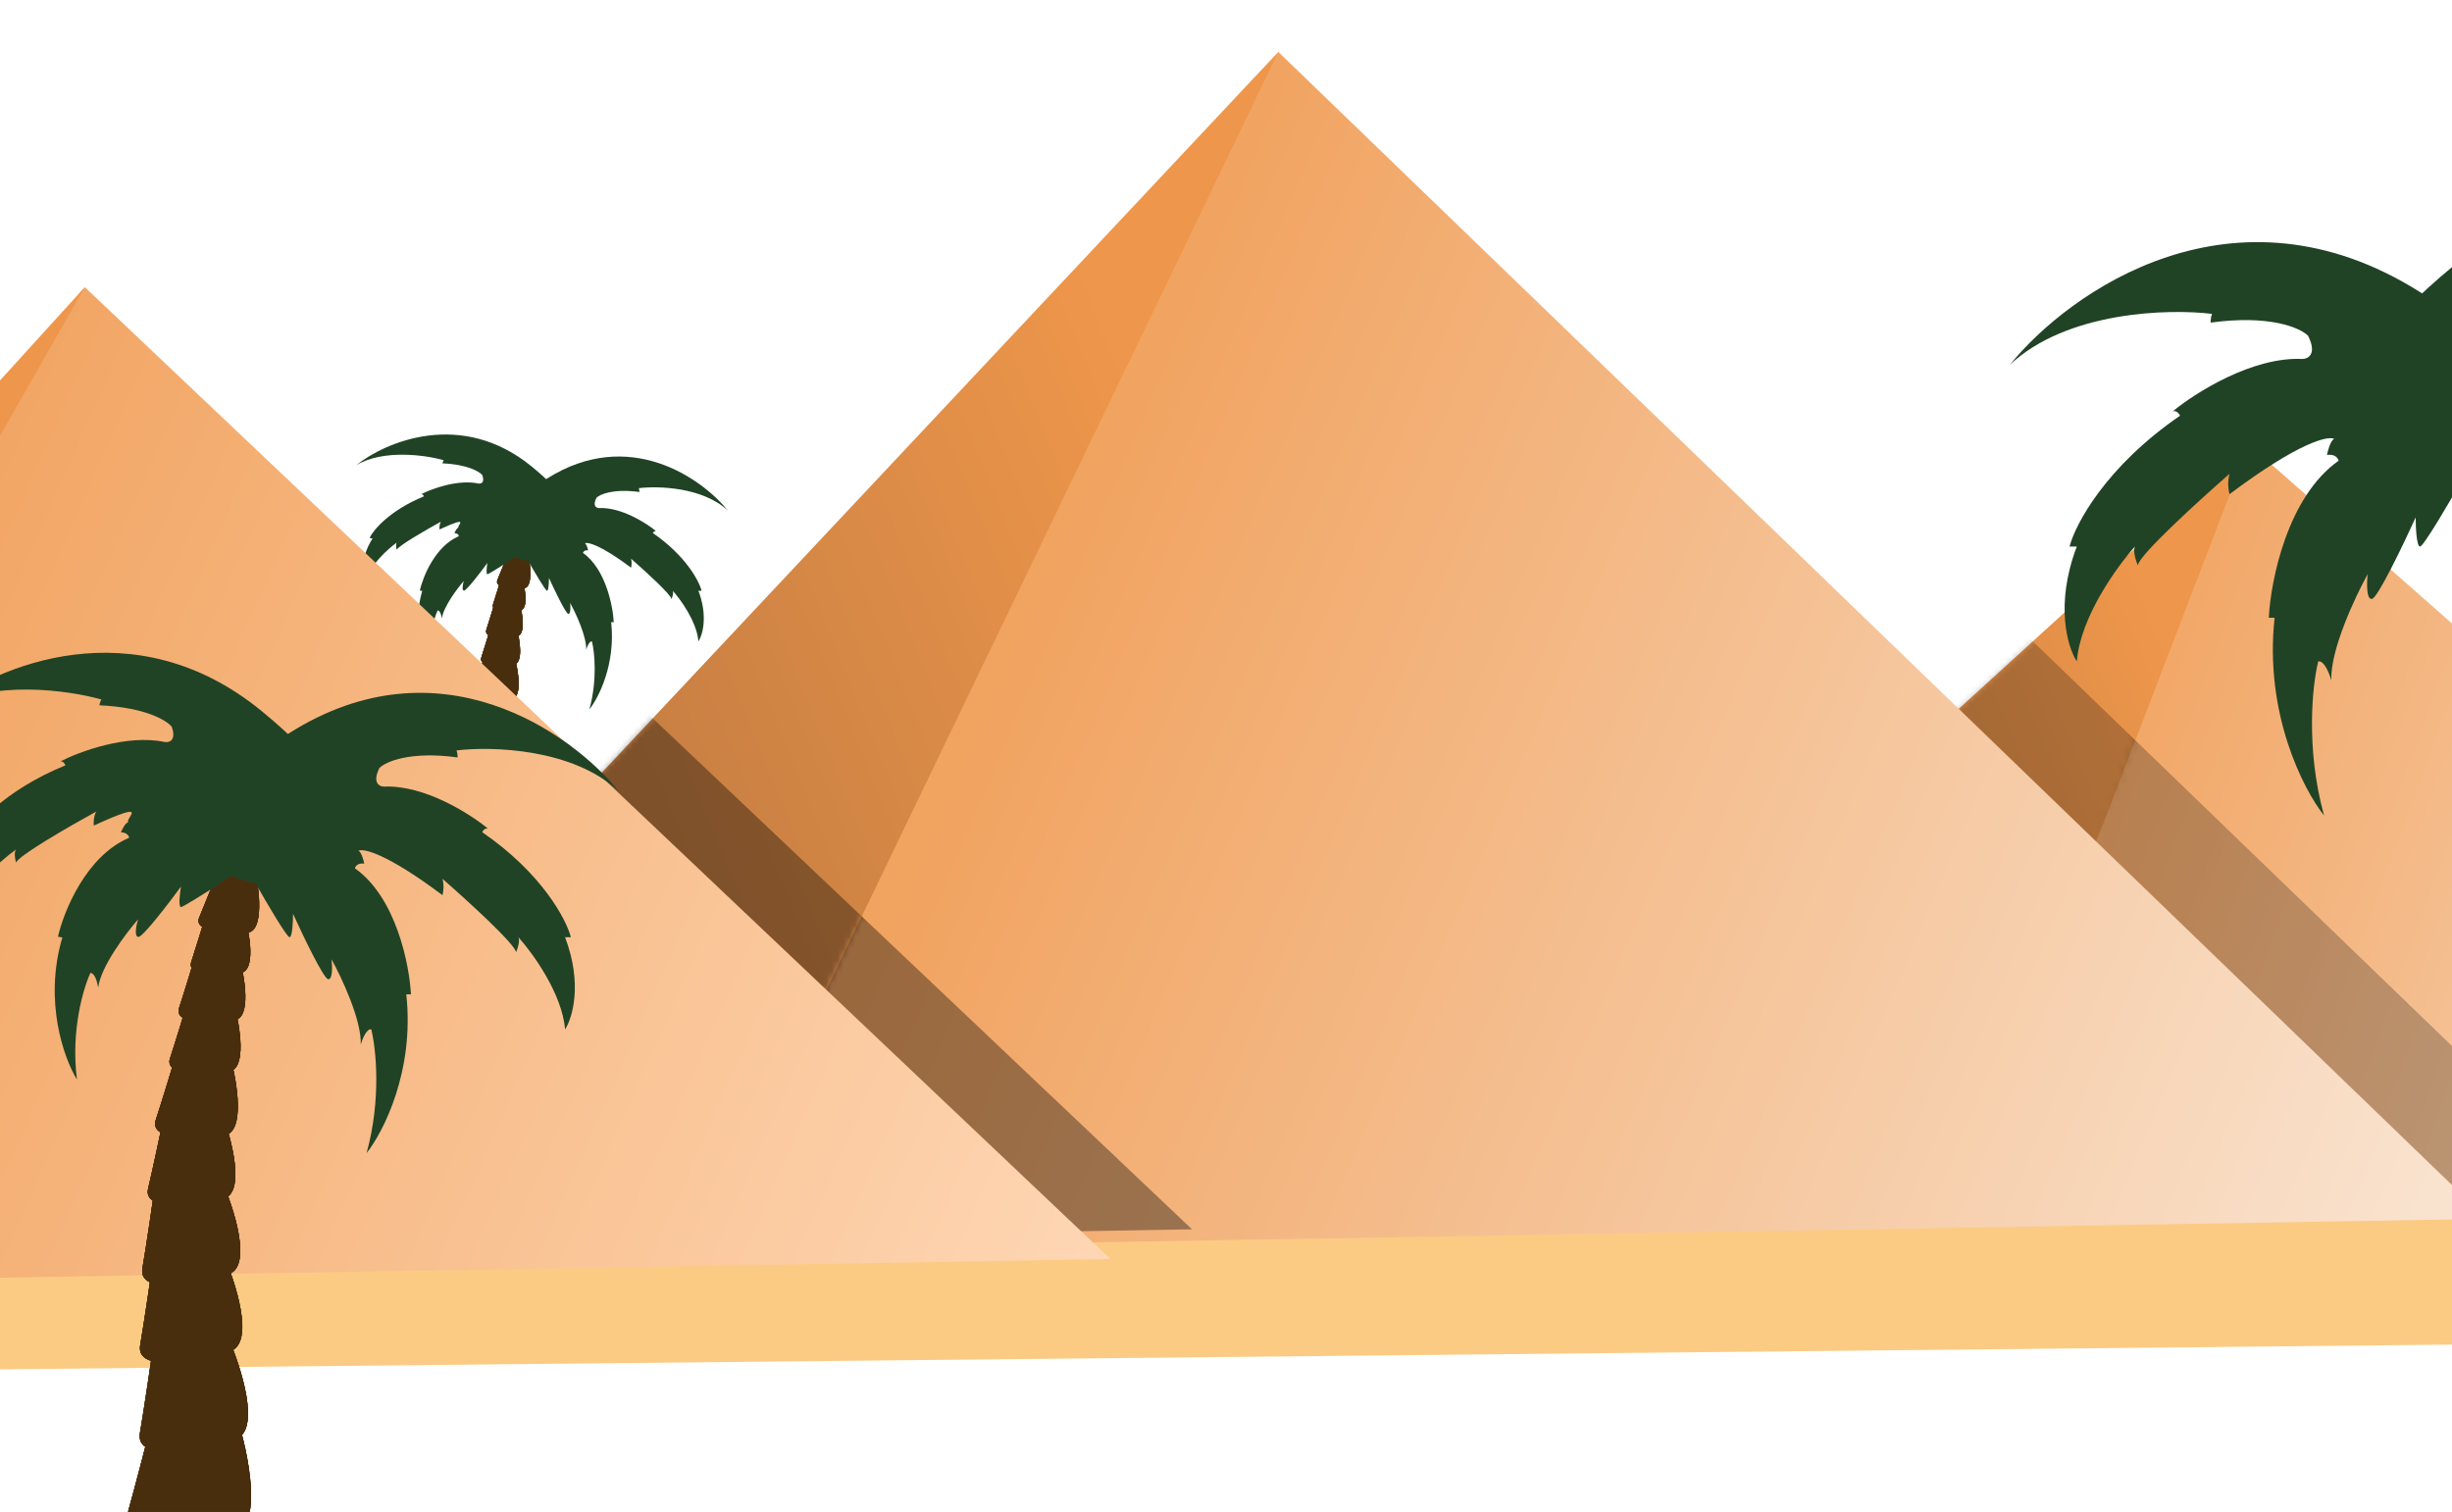 <svg width="420" height="259" viewBox="0 0 420 259" fill="none" xmlns="http://www.w3.org/2000/svg">
<path d="M539.691 174.862C249.552 165.013 -55.448 170.026 -171.681 173.764L-175.475 236.38L540.606 229.156C661.192 215.162 829.829 184.712 539.691 174.862Z" fill="#FBCB84"/>
<path d="M89.751 100.779C91.188 100.684 90.908 97.279 90.589 95.588L86.999 94.88C86.6 95.903 85.683 98.231 85.204 99.363C84.605 100.779 87.956 100.896 89.751 100.779Z" fill="#492E0D"/>
<path d="M89.751 100.779C91.188 100.684 90.908 97.279 90.589 95.588L86.999 94.88C86.6 95.903 85.683 98.231 85.204 99.363C84.605 100.779 87.956 100.896 89.751 100.779Z" fill="#492E0D"/>
<path d="M89.751 100.779C91.188 100.684 90.908 97.279 90.589 95.588L86.999 94.88C86.6 95.903 85.683 98.231 85.204 99.363C84.605 100.779 87.956 100.896 89.751 100.779Z" fill="#492E0D"/>
<path d="M89.751 100.779C91.188 100.684 90.908 97.279 90.589 95.588L86.999 94.88C86.6 95.903 85.683 98.231 85.204 99.363C84.605 100.779 87.956 100.896 89.751 100.779Z" fill="#492E0D"/>
<path d="M89.103 104.583C90.526 104.373 89.974 101.001 89.52 99.342L85.885 98.925C85.569 99.976 84.842 102.37 84.456 103.537C83.973 104.996 87.323 104.844 89.103 104.583Z" fill="#492E0D"/>
<path d="M89.103 104.583C90.526 104.373 89.974 101.001 89.52 99.342L85.885 98.925C85.569 99.976 84.842 102.37 84.456 103.537C83.973 104.996 87.323 104.844 89.103 104.583Z" fill="#492E0D"/>
<path d="M89.103 104.583C90.526 104.373 89.974 101.001 89.52 99.342L85.885 98.925C85.569 99.976 84.842 102.37 84.456 103.537C83.973 104.996 87.323 104.844 89.103 104.583Z" fill="#492E0D"/>
<path d="M89.103 104.583C90.526 104.373 89.974 101.001 89.52 99.342L85.885 98.925C85.569 99.976 84.842 102.37 84.456 103.537C83.973 104.996 87.323 104.844 89.103 104.583Z" fill="#492E0D"/>
<path d="M88.521 109.042C90.118 108.807 89.498 105.027 88.989 103.165L84.913 102.698C84.559 103.877 83.743 106.561 83.31 107.87C82.769 109.506 86.525 109.336 88.521 109.042Z" fill="#492E0D"/>
<path d="M88.521 109.042C90.118 108.807 89.498 105.027 88.989 103.165L84.913 102.698C84.559 103.877 83.743 106.561 83.31 107.87C82.769 109.506 86.525 109.336 88.521 109.042Z" fill="#492E0D"/>
<path d="M88.521 109.042C90.118 108.807 89.498 105.027 88.989 103.165L84.913 102.698C84.559 103.877 83.743 106.561 83.31 107.87C82.769 109.506 86.525 109.336 88.521 109.042Z" fill="#492E0D"/>
<path d="M88.521 109.042C90.118 108.807 89.498 105.027 88.989 103.165L84.913 102.698C84.559 103.877 83.743 106.561 83.31 107.87C82.769 109.506 86.525 109.336 88.521 109.042Z" fill="#492E0D"/>
<path d="M88.002 113.871C89.702 113.621 89.043 109.595 88.501 107.613L84.159 107.115C83.783 108.37 82.914 111.229 82.453 112.623C81.877 114.365 85.876 114.184 88.002 113.871Z" fill="#492E0D"/>
<path d="M88.002 113.871C89.702 113.621 89.043 109.595 88.501 107.613L84.159 107.115C83.783 108.37 82.914 111.229 82.453 112.623C81.877 114.365 85.876 114.184 88.002 113.871Z" fill="#492E0D"/>
<path d="M88.002 113.871C89.702 113.621 89.043 109.595 88.501 107.613L84.159 107.115C83.783 108.37 82.914 111.229 82.453 112.623C81.877 114.365 85.876 114.184 88.002 113.871Z" fill="#492E0D"/>
<path d="M88.002 113.871C89.702 113.621 89.043 109.595 88.501 107.613L84.159 107.115C83.783 108.37 82.914 111.229 82.453 112.623C81.877 114.365 85.876 114.184 88.002 113.871Z" fill="#492E0D"/>
<path d="M87.569 119.868C89.547 119.577 88.78 114.894 88.149 112.589L83.099 112.01C82.661 113.469 81.651 116.795 81.115 118.416C80.444 120.443 85.097 120.232 87.569 119.868Z" fill="#492E0D"/>
<path d="M87.569 119.868C89.547 119.577 88.78 114.894 88.149 112.589L83.099 112.01C82.661 113.469 81.651 116.795 81.115 118.416C80.444 120.443 85.097 120.232 87.569 119.868Z" fill="#492E0D"/>
<path d="M87.569 119.868C89.547 119.577 88.78 114.894 88.149 112.589L83.099 112.01C82.661 113.469 81.651 116.795 81.115 118.416C80.444 120.443 85.097 120.232 87.569 119.868Z" fill="#492E0D"/>
<path d="M87.569 119.868C89.547 119.577 88.78 114.894 88.149 112.589L83.099 112.01C82.661 113.469 81.651 116.795 81.115 118.416C80.444 120.443 85.097 120.232 87.569 119.868Z" fill="#492E0D"/>
<path d="M87.463 125.836C89.561 125.34 88.301 120.38 87.409 117.963L81.931 117.81C81.596 119.419 80.82 123.085 80.395 124.877C79.863 127.116 84.841 126.457 87.463 125.836Z" fill="#492E0D"/>
<path d="M87.463 125.836C89.561 125.34 88.301 120.38 87.409 117.963L81.931 117.81C81.596 119.419 80.82 123.085 80.395 124.877C79.863 127.116 84.841 126.457 87.463 125.836Z" fill="#492E0D"/>
<path d="M87.463 125.836C89.561 125.34 88.301 120.38 87.409 117.963L81.931 117.81C81.596 119.419 80.82 123.085 80.395 124.877C79.863 127.116 84.841 126.457 87.463 125.836Z" fill="#492E0D"/>
<path d="M87.463 125.836C89.561 125.34 88.301 120.38 87.409 117.963L81.931 117.81C81.596 119.419 80.82 123.085 80.395 124.877C79.863 127.116 84.841 126.457 87.463 125.836Z" fill="#492E0D"/>
<path d="M87.924 132.961C90.262 132.248 88.48 126.727 87.297 124.056L81.087 124.278C80.824 126.123 80.21 130.326 79.858 132.384C79.418 134.956 85.003 133.852 87.924 132.961Z" fill="#492E0D"/>
<path d="M87.924 132.961C90.262 132.248 88.48 126.727 87.297 124.056L81.087 124.278C80.824 126.123 80.21 130.326 79.858 132.384C79.418 134.956 85.003 133.852 87.924 132.961Z" fill="#492E0D"/>
<path d="M87.924 132.961C90.262 132.248 88.48 126.727 87.297 124.056L81.087 124.278C80.824 126.123 80.21 130.326 79.858 132.384C79.418 134.956 85.003 133.852 87.924 132.961Z" fill="#492E0D"/>
<path d="M87.924 132.961C90.262 132.248 88.48 126.727 87.297 124.056L81.087 124.278C80.824 126.123 80.21 130.326 79.858 132.384C79.418 134.956 85.003 133.852 87.924 132.961Z" fill="#492E0D"/>
<path d="M88.065 140.215C90.504 139.471 88.645 133.71 87.41 130.923L80.931 131.154C80.656 133.079 80.015 137.466 79.648 139.613C79.188 142.297 85.016 141.144 88.065 140.215Z" fill="#492E0D"/>
<path d="M88.065 140.215C90.504 139.471 88.645 133.71 87.41 130.923L80.931 131.154C80.656 133.079 80.015 137.466 79.648 139.613C79.188 142.297 85.016 141.144 88.065 140.215Z" fill="#492E0D"/>
<path d="M88.065 140.215C90.504 139.471 88.645 133.71 87.41 130.923L80.931 131.154C80.656 133.079 80.015 137.466 79.648 139.613C79.188 142.297 85.016 141.144 88.065 140.215Z" fill="#492E0D"/>
<path d="M88.065 140.215C90.504 139.471 88.645 133.71 87.41 130.923L80.931 131.154C80.656 133.079 80.015 137.466 79.648 139.613C79.188 142.297 85.016 141.144 88.065 140.215Z" fill="#492E0D"/>
<path d="M88.534 148.526C91.115 147.739 89.147 141.641 87.84 138.691L80.982 138.936C80.692 140.973 80.013 145.616 79.624 147.889C79.138 150.73 85.307 149.51 88.534 148.526Z" fill="#492E0D"/>
<path d="M88.534 148.526C91.115 147.739 89.147 141.641 87.84 138.691L80.982 138.936C80.692 140.973 80.013 145.616 79.624 147.889C79.138 150.73 85.307 149.51 88.534 148.526Z" fill="#492E0D"/>
<path d="M88.534 148.526C91.115 147.739 89.147 141.641 87.84 138.691L80.982 138.936C80.692 140.973 80.013 145.616 79.624 147.889C79.138 150.73 85.307 149.51 88.534 148.526Z" fill="#492E0D"/>
<path d="M88.534 148.526C91.115 147.739 89.147 141.641 87.84 138.691L80.982 138.936C80.692 140.973 80.013 145.616 79.624 147.889C79.138 150.73 85.307 149.51 88.534 148.526Z" fill="#492E0D"/>
<path d="M88.321 157.417C91.309 156.844 89.835 149.774 88.725 146.311L81.009 145.763C80.439 148.011 79.121 153.133 78.413 155.634C77.527 158.759 84.587 158.132 88.321 157.417Z" fill="#492E0D"/>
<path d="M88.321 157.417C91.309 156.844 89.835 149.774 88.725 146.311L81.009 145.763C80.439 148.011 79.121 153.133 78.413 155.634C77.527 158.759 84.587 158.132 88.321 157.417Z" fill="#492E0D"/>
<path d="M88.321 157.417C91.309 156.844 89.835 149.774 88.725 146.311L81.009 145.763C80.439 148.011 79.121 153.133 78.413 155.634C77.527 158.759 84.587 158.132 88.321 157.417Z" fill="#492E0D"/>
<path d="M88.321 157.417C91.309 156.844 89.835 149.774 88.725 146.311L81.009 145.763C80.439 148.011 79.121 153.133 78.413 155.634C77.527 158.759 84.587 158.132 88.321 157.417Z" fill="#492E0D"/>
<path d="M93.703 101.218C93.439 101.218 91.469 97.849 90.517 96.165C85.719 95.139 79.64 90.869 93.703 81.992C107.766 73.115 120.217 81.955 124.685 87.485C120.378 83.442 112.709 83.237 109.413 83.64C109.501 83.816 109.523 84.153 109.523 84.299C105.041 83.684 102.748 84.702 102.162 85.288C101.459 86.694 102.162 87.046 102.602 87.046C106.381 86.87 110.695 89.609 112.38 91.001C112.116 90.913 111.904 91.184 111.831 91.33C117.456 95.198 119.741 99.534 120.18 101.218H119.631C121.301 105.613 120.327 108.836 119.631 109.898C119.367 106.558 116.591 102.72 115.236 101.218C115.412 101.57 115.163 102.317 115.017 102.647C115.017 101.943 110.402 97.739 108.095 95.725C108.271 96.34 108.168 97.007 108.095 97.263C102.822 93.308 100.624 92.832 100.185 93.088C100.448 93.176 100.661 93.931 100.734 94.297C100.119 94.209 99.892 94.553 99.855 94.736C103.722 97.461 104.982 103.782 105.129 106.602H104.689C105.48 113.809 102.529 119.566 100.954 121.543C102.36 116.446 101.833 111.656 101.393 109.898C100.954 109.81 100.551 110.813 100.405 111.326C100.492 109.041 98.61 105.027 97.658 103.306C97.731 103.965 97.768 105.261 97.328 105.173C96.889 105.086 94.948 101.035 94.032 99.021C94.032 99.753 93.966 101.218 93.703 101.218Z" fill="#214325"/>
<path d="M83.48 98.388C83.729 98.43 90.909 93.86 92.051 92.571C96.732 92.458 103.092 89.773 91.085 79.938C79.078 70.104 66.038 75.684 61.019 79.703C65.671 76.93 72.947 77.976 76.003 78.846C75.894 78.982 75.825 79.267 75.804 79.392C80.128 79.58 82.147 80.816 82.617 81.411C83.078 82.726 82.363 82.915 81.948 82.844C78.402 82.092 73.931 83.749 72.139 84.671C72.4 84.638 72.562 84.903 72.61 85.04C66.737 87.453 63.953 90.799 63.295 92.17L63.814 92.257C61.602 95.751 62.058 98.663 62.562 99.683C63.293 96.867 66.469 94.026 67.966 92.957C67.749 93.23 67.877 93.909 67.968 94.214C68.069 93.613 73.035 90.751 75.506 89.395C75.251 89.893 75.252 90.48 75.284 90.711C80.837 88.167 78.149 90.111 78.528 90.4C78.266 90.433 77.956 91.045 77.834 91.347C78.428 91.37 78.593 91.7 78.601 91.863C74.555 93.578 72.453 98.785 71.907 101.174L72.323 101.244C70.536 107.284 72.495 112.679 73.697 114.622C73.104 110.037 74.293 106.023 74.962 104.589C75.389 104.584 75.625 105.506 75.69 105.968C75.936 103.999 78.294 100.865 79.442 99.544C79.277 100.096 79.056 101.2 79.484 101.194C79.912 101.189 82.33 98.033 83.485 96.456C83.38 97.082 83.231 98.346 83.48 98.388Z" fill="#214325"/>
<path d="M532.868 206.292L385.203 76.161L380.502 84.968L336.258 207.425L532.868 206.292Z" fill="url(#paint0_linear_19_525)"/>
<path d="M335.038 206.961L278.944 172.994L385.203 76.161L335.038 206.961Z" fill="url(#paint1_linear_19_525)"/>
<mask id="mask0_19_525" style="mask-type:alpha" maskUnits="userSpaceOnUse" x="336" y="76" width="197" height="132">
<path d="M532.868 206.292L385.203 76.161L380.502 84.968L336.258 207.425L532.868 206.292Z" fill="url(#paint2_linear_19_525)"/>
</mask>
<g mask="url(#mask0_19_525)">
<g filter="url(#filter0_f_19_525)">
<path d="M450.227 208.413L243.197 8.487L235.904 21.702L141.916 213.611L450.227 208.413Z" fill="black" fill-opacity="0.24"/>
</g>
</g>
<mask id="mask1_19_525" style="mask-type:alpha" maskUnits="userSpaceOnUse" x="278" y="76" width="108" height="131">
<path d="M335.038 206.961L278.944 172.994L385.203 76.161L335.038 206.961Z" fill="url(#paint3_linear_19_525)"/>
</mask>
<g mask="url(#mask1_19_525)">
<g filter="url(#filter1_f_19_525)">
<path d="M450.227 208.413L243.197 8.487L235.904 21.702L141.916 213.611L450.227 208.413Z" fill="black" fill-opacity="0.24"/>
</g>
</g>
<path d="M425.989 208.822L218.959 8.895L211.666 22.111L117.678 214.02L425.989 208.822Z" fill="url(#paint4_linear_19_525)"/>
<mask id="mask2_19_525" style="mask-type:alpha" maskUnits="userSpaceOnUse" x="117" y="8" width="309" height="207">
<path d="M425.989 208.822L218.959 8.895L211.666 22.111L117.678 214.02L425.989 208.822Z" fill="url(#paint5_linear_19_525)"/>
</mask>
<g mask="url(#mask2_19_525)">
<g filter="url(#filter2_f_19_525)">
<path d="M204.176 210.622L28.501 44.11L20.427 54.187L-74.322 215.317L204.176 210.622Z" fill="black" fill-opacity="0.36"/>
<path d="M-69.228 215.474L-116.224 203.416L28.501 44.11L-69.228 215.474Z" fill="black" fill-opacity="0.36"/>
</g>
</g>
<path d="M130.177 193.201L69.148 168.53L218.959 8.895L130.177 193.201Z" fill="url(#paint6_linear_19_525)"/>
<mask id="mask3_19_525" style="mask-type:alpha" maskUnits="userSpaceOnUse" x="69" y="8" width="150" height="186">
<path d="M130.177 193.201L69.148 168.53L218.959 8.895L130.177 193.201Z" fill="url(#paint7_linear_19_525)"/>
</mask>
<g mask="url(#mask3_19_525)">
<g filter="url(#filter3_f_19_525)">
<path d="M204.176 210.622L28.5 44.11L20.427 54.187L-74.322 215.317L204.176 210.622Z" fill="black" fill-opacity="0.36"/>
<path d="M-69.228 215.474L-116.224 203.416L28.5 44.11L-69.228 215.474Z" fill="black" fill-opacity="0.36"/>
</g>
</g>
<path d="M190.2 215.707L14.524 49.195L6.451 59.271L-88.298 220.402L190.2 215.707Z" fill="url(#paint8_linear_19_525)"/>
<path d="M-83.204 220.559L-130.2 208.501L14.524 49.195L-83.204 220.559Z" fill="url(#paint9_linear_19_525)"/>
<path d="M42.404 159.769C45.018 159.597 44.51 153.4 43.929 150.322L37.394 149.034C36.668 150.895 34.998 155.131 34.127 157.193C33.038 159.769 39.137 159.984 42.404 159.769Z" fill="#492E0D"/>
<path d="M42.404 159.769C45.018 159.597 44.51 153.4 43.929 150.322L37.394 149.034C36.668 150.895 34.998 155.131 34.127 157.193C33.038 159.769 39.137 159.984 42.404 159.769Z" fill="#492E0D"/>
<path d="M42.404 159.769C45.018 159.597 44.51 153.4 43.929 150.322L37.394 149.034C36.668 150.895 34.998 155.131 34.127 157.193C33.038 159.769 39.137 159.984 42.404 159.769Z" fill="#492E0D"/>
<path d="M42.404 159.769C45.018 159.597 44.51 153.4 43.929 150.322L37.394 149.034C36.668 150.895 34.998 155.131 34.127 157.193C33.038 159.769 39.137 159.984 42.404 159.769Z" fill="#492E0D"/>
<path d="M41.223 166.693C43.815 166.311 42.81 160.174 41.983 157.154L35.366 156.395C34.792 158.308 33.468 162.665 32.766 164.79C31.887 167.446 37.983 167.169 41.223 166.693Z" fill="#492E0D"/>
<path d="M41.223 166.693C43.815 166.311 42.81 160.174 41.983 157.154L35.366 156.395C34.792 158.308 33.468 162.665 32.766 164.79C31.887 167.446 37.983 167.169 41.223 166.693Z" fill="#492E0D"/>
<path d="M41.223 166.693C43.815 166.311 42.81 160.174 41.983 157.154L35.366 156.395C34.792 158.308 33.468 162.665 32.766 164.79C31.887 167.446 37.983 167.169 41.223 166.693Z" fill="#492E0D"/>
<path d="M41.223 166.693C43.815 166.311 42.81 160.174 41.983 157.154L35.366 156.395C34.792 158.308 33.468 162.665 32.766 164.79C31.887 167.446 37.983 167.169 41.223 166.693Z" fill="#492E0D"/>
<path d="M40.164 174.809C43.07 174.382 41.944 167.501 41.017 164.113L33.597 163.263C32.953 165.408 31.469 170.294 30.681 172.676C29.696 175.654 36.532 175.344 40.164 174.809Z" fill="#492E0D"/>
<path d="M40.164 174.809C43.07 174.382 41.944 167.501 41.017 164.113L33.597 163.263C32.953 165.408 31.469 170.294 30.681 172.676C29.696 175.654 36.532 175.344 40.164 174.809Z" fill="#492E0D"/>
<path d="M40.164 174.809C43.07 174.382 41.944 167.501 41.017 164.113L33.597 163.263C32.953 165.408 31.469 170.294 30.681 172.676C29.696 175.654 36.532 175.344 40.164 174.809Z" fill="#492E0D"/>
<path d="M40.164 174.809C43.07 174.382 41.944 167.501 41.017 164.113L33.597 163.263C32.953 165.408 31.469 170.294 30.681 172.676C29.696 175.654 36.532 175.344 40.164 174.809Z" fill="#492E0D"/>
<path d="M39.219 183.598C42.314 183.143 41.114 175.815 40.127 172.208L32.226 171.302C31.541 173.586 29.96 178.789 29.121 181.326C28.072 184.497 35.351 184.167 39.219 183.598Z" fill="#492E0D"/>
<path d="M39.219 183.598C42.314 183.143 41.114 175.815 40.127 172.208L32.226 171.302C31.541 173.586 29.96 178.789 29.121 181.326C28.072 184.497 35.351 184.167 39.219 183.598Z" fill="#492E0D"/>
<path d="M39.219 183.598C42.314 183.143 41.114 175.815 40.127 172.208L32.226 171.302C31.541 173.586 29.96 178.789 29.121 181.326C28.072 184.497 35.351 184.167 39.219 183.598Z" fill="#492E0D"/>
<path d="M39.219 183.598C42.314 183.143 41.114 175.815 40.127 172.208L32.226 171.302C31.541 173.586 29.96 178.789 29.121 181.326C28.072 184.497 35.351 184.167 39.219 183.598Z" fill="#492E0D"/>
<path d="M38.431 194.513C42.031 193.984 40.636 185.46 39.488 181.264L30.297 180.21C29.499 182.867 27.66 188.92 26.684 191.87C25.464 195.559 33.932 195.175 38.431 194.513Z" fill="#492E0D"/>
<path d="M38.431 194.513C42.031 193.984 40.636 185.46 39.488 181.264L30.297 180.21C29.499 182.867 27.66 188.92 26.684 191.87C25.464 195.559 33.932 195.175 38.431 194.513Z" fill="#492E0D"/>
<path d="M38.431 194.513C42.031 193.984 40.636 185.46 39.488 181.264L30.297 180.21C29.499 182.867 27.66 188.92 26.684 191.87C25.464 195.559 33.932 195.175 38.431 194.513Z" fill="#492E0D"/>
<path d="M38.431 194.513C42.031 193.984 40.636 185.46 39.488 181.264L30.297 180.21C29.499 182.867 27.66 188.92 26.684 191.87C25.464 195.559 33.932 195.175 38.431 194.513Z" fill="#492E0D"/>
<path d="M38.239 205.376C42.056 204.472 39.764 195.446 38.141 191.045L28.17 190.768C27.561 193.697 26.148 200.369 25.374 203.63C24.407 207.705 33.467 206.506 38.239 205.376Z" fill="#492E0D"/>
<path d="M38.239 205.376C42.056 204.472 39.764 195.446 38.141 191.045L28.17 190.768C27.561 193.697 26.148 200.369 25.374 203.63C24.407 207.705 33.467 206.506 38.239 205.376Z" fill="#492E0D"/>
<path d="M38.239 205.376C42.056 204.472 39.764 195.446 38.141 191.045L28.17 190.768C27.561 193.697 26.148 200.369 25.374 203.63C24.407 207.705 33.467 206.506 38.239 205.376Z" fill="#492E0D"/>
<path d="M38.239 205.376C42.056 204.472 39.764 195.446 38.141 191.045L28.17 190.768C27.561 193.697 26.148 200.369 25.374 203.63C24.407 207.705 33.467 206.506 38.239 205.376Z" fill="#492E0D"/>
<path d="M39.079 218.343C43.333 217.045 40.09 206.997 37.937 202.135L26.635 202.539C26.156 205.897 25.038 213.548 24.397 217.293C23.596 221.974 33.761 219.964 39.079 218.343Z" fill="#492E0D"/>
<path d="M39.079 218.343C43.333 217.045 40.09 206.997 37.937 202.135L26.635 202.539C26.156 205.897 25.038 213.548 24.397 217.293C23.596 221.974 33.761 219.964 39.079 218.343Z" fill="#492E0D"/>
<path d="M39.079 218.343C43.333 217.045 40.09 206.997 37.937 202.135L26.635 202.539C26.156 205.897 25.038 213.548 24.397 217.293C23.596 221.974 33.761 219.964 39.079 218.343Z" fill="#492E0D"/>
<path d="M39.079 218.343C43.333 217.045 40.09 206.997 37.937 202.135L26.635 202.539C26.156 205.897 25.038 213.548 24.397 217.293C23.596 221.974 33.761 219.964 39.079 218.343Z" fill="#492E0D"/>
<path d="M39.334 231.545C43.774 230.192 40.389 219.707 38.142 214.633L26.35 215.055C25.85 218.559 24.684 226.542 24.015 230.45C23.178 235.335 33.786 233.238 39.334 231.545Z" fill="#492E0D"/>
<path d="M39.334 231.545C43.774 230.192 40.389 219.707 38.142 214.633L26.35 215.055C25.85 218.559 24.684 226.542 24.015 230.45C23.178 235.335 33.786 233.238 39.334 231.545Z" fill="#492E0D"/>
<path d="M39.334 231.545C43.774 230.192 40.389 219.707 38.142 214.633L26.35 215.055C25.85 218.559 24.684 226.542 24.015 230.45C23.178 235.335 33.786 233.238 39.334 231.545Z" fill="#492E0D"/>
<path d="M39.334 231.545C43.774 230.192 40.389 219.707 38.142 214.633L26.35 215.055C25.85 218.559 24.684 226.542 24.015 230.45C23.178 235.335 33.786 233.238 39.334 231.545Z" fill="#492E0D"/>
<path d="M40.187 246.672C44.886 245.239 41.304 234.142 38.926 228.772L26.444 229.218C25.915 232.926 24.68 241.377 23.972 245.513C23.087 250.683 34.314 248.463 40.187 246.672Z" fill="#492E0D"/>
<path d="M40.187 246.672C44.886 245.239 41.304 234.142 38.926 228.772L26.444 229.218C25.915 232.926 24.68 241.377 23.972 245.513C23.087 250.683 34.314 248.463 40.187 246.672Z" fill="#492E0D"/>
<path d="M40.187 246.672C44.886 245.239 41.304 234.142 38.926 228.772L26.444 229.218C25.915 232.926 24.68 241.377 23.972 245.513C23.087 250.683 34.314 248.463 40.187 246.672Z" fill="#492E0D"/>
<path d="M40.187 246.672C44.886 245.239 41.304 234.142 38.926 228.772L26.444 229.218C25.915 232.926 24.68 241.377 23.972 245.513C23.087 250.683 34.314 248.463 40.187 246.672Z" fill="#492E0D"/>
<path d="M39.801 262.854C45.239 261.812 42.556 248.945 40.535 242.641L26.492 241.643C25.455 245.736 23.057 255.058 21.767 259.609C20.154 265.297 33.003 264.157 39.801 262.854Z" fill="#492E0D"/>
<path d="M39.801 262.854C45.239 261.812 42.556 248.945 40.535 242.641L26.492 241.643C25.455 245.736 23.057 255.058 21.767 259.609C20.154 265.297 33.003 264.157 39.801 262.854Z" fill="#492E0D"/>
<path d="M39.801 262.854C45.239 261.812 42.556 248.945 40.535 242.641L26.492 241.643C25.455 245.736 23.057 255.058 21.767 259.609C20.154 265.297 33.003 264.157 39.801 262.854Z" fill="#492E0D"/>
<path d="M39.801 262.854C45.239 261.812 42.556 248.945 40.535 242.641L26.492 241.643C25.455 245.736 23.057 255.058 21.767 259.609C20.154 265.297 33.003 264.157 39.801 262.854Z" fill="#492E0D"/>
<path d="M49.596 160.569C49.116 160.569 45.53 154.437 43.797 151.371C35.065 149.505 24 141.733 49.596 125.576C75.191 109.419 97.853 125.509 105.985 135.574C98.146 128.216 84.189 127.842 78.19 128.575C78.35 128.895 78.39 129.509 78.39 129.775C70.231 128.655 66.059 130.508 64.993 131.575C63.713 134.134 64.993 134.774 65.792 134.774C72.671 134.454 80.523 139.44 83.589 141.973C83.109 141.813 82.722 142.306 82.589 142.573C92.827 149.611 96.987 157.503 97.786 160.569H96.787C99.826 168.568 98.053 174.434 96.787 176.366C96.307 170.288 91.254 163.302 88.788 160.569C89.108 161.209 88.655 162.569 88.388 163.169C88.388 161.889 79.99 154.237 75.79 150.571C76.111 151.691 75.924 152.904 75.79 153.371C66.192 146.172 62.193 145.306 61.393 145.772C61.873 145.932 62.26 147.305 62.393 147.972C61.273 147.812 60.86 148.438 60.793 148.772C67.832 153.731 70.125 165.235 70.392 170.368H69.592C71.031 183.485 65.659 193.963 62.793 197.563C65.353 188.284 64.393 179.566 63.593 176.366C62.793 176.207 62.06 178.033 61.793 178.966C61.953 174.807 58.527 167.501 56.794 164.369C56.927 165.569 56.994 167.928 56.194 167.768C55.394 167.608 51.862 160.236 50.195 156.57C50.195 157.903 50.075 160.569 49.596 160.569Z" fill="#214325"/>
<path d="M30.989 155.418C31.442 155.495 44.51 147.177 46.59 144.83C55.109 144.624 66.684 139.738 44.831 121.838C22.977 103.939 -0.756 114.095 -9.891 121.411C-1.423 116.364 11.818 118.267 17.381 119.85C17.183 120.098 17.057 120.617 17.019 120.845C24.889 121.186 28.564 123.436 29.418 124.518C30.258 126.912 28.956 127.255 28.201 127.128C21.747 125.759 13.61 128.773 10.347 130.452C10.824 130.392 11.118 130.875 11.205 131.125C0.517 135.516 -4.551 141.605 -5.749 144.101L-4.804 144.26C-8.83 150.619 -8 155.919 -7.083 157.775C-5.752 152.65 0.029 147.479 2.753 145.534C2.359 146.03 2.591 147.266 2.756 147.821C2.941 146.727 11.979 141.518 16.476 139.05C16.012 139.957 16.013 141.025 16.072 141.445C26.179 136.815 21.287 140.353 21.976 140.88C21.499 140.94 20.936 142.054 20.714 142.603C21.795 142.644 22.095 143.246 22.11 143.542C14.744 146.663 10.919 156.14 9.927 160.489L10.682 160.616C7.43 171.609 10.995 181.429 13.184 184.965C12.104 176.619 14.268 169.314 15.485 166.704C16.264 166.694 16.694 168.374 16.811 169.214C17.259 165.631 21.55 159.926 23.639 157.522C23.34 158.527 22.937 160.535 23.716 160.526C24.495 160.517 28.896 154.772 30.999 151.901C30.807 153.042 30.535 155.342 30.989 155.418Z" fill="#214325"/>
<path d="M423.484 92.64C420.227 92.426 420.861 84.705 421.584 80.872L429.725 79.267C430.629 81.585 432.71 86.863 433.795 89.431C435.152 92.64 427.554 92.908 423.484 92.64Z" fill="#492E0D"/>
<path d="M423.484 92.64C420.227 92.426 420.861 84.705 421.584 80.872L429.725 79.267C430.629 81.585 432.71 86.863 433.795 89.431C435.152 92.64 427.554 92.908 423.484 92.64Z" fill="#492E0D"/>
<path d="M423.484 92.64C420.227 92.426 420.861 84.705 421.584 80.872L429.725 79.267C430.629 81.585 432.71 86.863 433.795 89.431C435.152 92.64 427.554 92.908 423.484 92.64Z" fill="#492E0D"/>
<path d="M423.484 92.64C420.227 92.426 420.861 84.705 421.584 80.872L429.725 79.267C430.629 81.585 432.71 86.863 433.795 89.431C435.152 92.64 427.554 92.908 423.484 92.64Z" fill="#492E0D"/>
<path d="M424.955 101.266C421.727 100.791 422.978 93.146 424.008 89.382L432.251 88.437C432.966 90.82 434.616 96.249 435.491 98.895C436.586 102.204 428.991 101.86 424.955 101.266Z" fill="#492E0D"/>
<path d="M424.955 101.266C421.727 100.791 422.978 93.146 424.008 89.382L432.251 88.437C432.966 90.82 434.616 96.249 435.491 98.895C436.586 102.204 428.991 101.86 424.955 101.266Z" fill="#492E0D"/>
<path d="M424.955 101.266C421.727 100.791 422.978 93.146 424.008 89.382L432.251 88.437C432.966 90.82 434.616 96.249 435.491 98.895C436.586 102.204 428.991 101.86 424.955 101.266Z" fill="#492E0D"/>
<path d="M424.955 101.266C421.727 100.791 422.978 93.146 424.008 89.382L432.251 88.437C432.966 90.82 434.616 96.249 435.491 98.895C436.586 102.204 428.991 101.86 424.955 101.266Z" fill="#492E0D"/>
<path d="M426.274 111.378C422.654 110.845 424.057 102.272 425.212 98.053L434.455 96.993C435.257 99.665 437.107 105.752 438.088 108.72C439.316 112.429 430.799 112.044 426.274 111.378Z" fill="#492E0D"/>
<path d="M426.274 111.378C422.654 110.845 424.057 102.272 425.212 98.053L434.455 96.993C435.257 99.665 437.107 105.752 438.088 108.72C439.316 112.429 430.799 112.044 426.274 111.378Z" fill="#492E0D"/>
<path d="M426.274 111.378C422.654 110.845 424.057 102.272 425.212 98.053L434.455 96.993C435.257 99.665 437.107 105.752 438.088 108.72C439.316 112.429 430.799 112.044 426.274 111.378Z" fill="#492E0D"/>
<path d="M426.274 111.378C422.654 110.845 424.057 102.272 425.212 98.053L434.455 96.993C435.257 99.665 437.107 105.752 438.088 108.72C439.316 112.429 430.799 112.044 426.274 111.378Z" fill="#492E0D"/>
<path d="M427.451 122.327C423.596 121.759 425.09 112.63 426.32 108.137L436.163 107.008C437.017 109.854 438.987 116.336 440.032 119.496C441.339 123.447 432.27 123.036 427.451 122.327Z" fill="#492E0D"/>
<path d="M427.451 122.327C423.596 121.759 425.09 112.63 426.32 108.137L436.163 107.008C437.017 109.854 438.987 116.336 440.032 119.496C441.339 123.447 432.27 123.036 427.451 122.327Z" fill="#492E0D"/>
<path d="M427.451 122.327C423.596 121.759 425.09 112.63 426.32 108.137L436.163 107.008C437.017 109.854 438.987 116.336 440.032 119.496C441.339 123.447 432.27 123.036 427.451 122.327Z" fill="#492E0D"/>
<path d="M427.451 122.327C423.596 121.759 425.09 112.63 426.32 108.137L436.163 107.008C437.017 109.854 438.987 116.336 440.032 119.496C441.339 123.447 432.27 123.036 427.451 122.327Z" fill="#492E0D"/>
<path d="M428.433 135.924C423.948 135.265 425.687 124.646 427.117 119.419L438.567 118.106C439.56 121.416 441.851 128.956 443.067 132.632C444.587 137.227 434.038 136.749 428.433 135.924Z" fill="#492E0D"/>
<path d="M428.433 135.924C423.948 135.265 425.687 124.646 427.117 119.419L438.567 118.106C439.56 121.416 441.851 128.956 443.067 132.632C444.587 137.227 434.038 136.749 428.433 135.924Z" fill="#492E0D"/>
<path d="M428.433 135.924C423.948 135.265 425.687 124.646 427.117 119.419L438.567 118.106C439.56 121.416 441.851 128.956 443.067 132.632C444.587 137.227 434.038 136.749 428.433 135.924Z" fill="#492E0D"/>
<path d="M428.433 135.924C423.948 135.265 425.687 124.646 427.117 119.419L438.567 118.106C439.56 121.416 441.851 128.956 443.067 132.632C444.587 137.227 434.038 136.749 428.433 135.924Z" fill="#492E0D"/>
<path d="M428.672 149.457C423.917 148.331 426.772 137.086 428.794 131.604L441.216 131.259C441.975 134.907 443.735 143.219 444.699 147.281C445.904 152.359 434.617 150.864 428.672 149.457Z" fill="#492E0D"/>
<path d="M428.672 149.457C423.917 148.331 426.772 137.086 428.794 131.604L441.216 131.259C441.975 134.907 443.735 143.219 444.699 147.281C445.904 152.359 434.617 150.864 428.672 149.457Z" fill="#492E0D"/>
<path d="M428.672 149.457C423.917 148.331 426.772 137.086 428.794 131.604L441.216 131.259C441.975 134.907 443.735 143.219 444.699 147.281C445.904 152.359 434.617 150.864 428.672 149.457Z" fill="#492E0D"/>
<path d="M428.672 149.457C423.917 148.331 426.772 137.086 428.794 131.604L441.216 131.259C441.975 134.907 443.735 143.219 444.699 147.281C445.904 152.359 434.617 150.864 428.672 149.457Z" fill="#492E0D"/>
<path d="M427.626 165.611C422.326 163.994 426.367 151.477 429.049 145.42L443.129 145.923C443.725 150.106 445.118 159.638 445.916 164.303C446.915 170.135 434.251 167.631 427.626 165.611Z" fill="#492E0D"/>
<path d="M427.626 165.611C422.326 163.994 426.367 151.477 429.049 145.42L443.129 145.923C443.725 150.106 445.118 159.638 445.916 164.303C446.915 170.135 434.251 167.631 427.626 165.611Z" fill="#492E0D"/>
<path d="M427.626 165.611C422.326 163.994 426.367 151.477 429.049 145.42L443.129 145.923C443.725 150.106 445.118 159.638 445.916 164.303C446.915 170.135 434.251 167.631 427.626 165.611Z" fill="#492E0D"/>
<path d="M427.626 165.611C422.326 163.994 426.367 151.477 429.049 145.42L443.129 145.923C443.725 150.106 445.118 159.638 445.916 164.303C446.915 170.135 434.251 167.631 427.626 165.611Z" fill="#492E0D"/>
<path d="M427.308 182.058C421.777 180.372 425.993 167.31 428.793 160.99L443.484 161.515C444.106 165.88 445.559 175.826 446.393 180.694C447.435 186.779 434.22 184.167 427.308 182.058Z" fill="#492E0D"/>
<path d="M427.308 182.058C421.777 180.372 425.993 167.31 428.793 160.99L443.484 161.515C444.106 165.88 445.559 175.826 446.393 180.694C447.435 186.779 434.22 184.167 427.308 182.058Z" fill="#492E0D"/>
<path d="M427.308 182.058C421.777 180.372 425.993 167.31 428.793 160.99L443.484 161.515C444.106 165.88 445.559 175.826 446.393 180.694C447.435 186.779 434.22 184.167 427.308 182.058Z" fill="#492E0D"/>
<path d="M427.308 182.058C421.777 180.372 425.993 167.31 428.793 160.99L443.484 161.515C444.106 165.88 445.559 175.826 446.393 180.694C447.435 186.779 434.22 184.167 427.308 182.058Z" fill="#492E0D"/>
<path d="M426.245 200.903C420.392 199.118 424.854 185.293 427.817 178.603L443.367 179.159C444.026 183.779 445.564 194.306 446.446 199.459C447.549 205.9 433.562 203.135 426.245 200.903Z" fill="#492E0D"/>
<path d="M426.245 200.903C420.392 199.118 424.854 185.293 427.817 178.603L443.367 179.159C444.026 183.779 445.564 194.306 446.446 199.459C447.549 205.9 433.562 203.135 426.245 200.903Z" fill="#492E0D"/>
<path d="M426.245 200.903C420.392 199.118 424.854 185.293 427.817 178.603L443.367 179.159C444.026 183.779 445.564 194.306 446.446 199.459C447.549 205.9 433.562 203.135 426.245 200.903Z" fill="#492E0D"/>
<path d="M426.245 200.903C420.392 199.118 424.854 185.293 427.817 178.603L443.367 179.159C444.026 183.779 445.564 194.306 446.446 199.459C447.549 205.9 433.562 203.135 426.245 200.903Z" fill="#492E0D"/>
<path d="M426.727 221.063C419.952 219.765 423.294 203.734 425.812 195.881L443.306 194.638C444.599 199.737 447.586 211.351 449.193 217.02C451.202 224.106 435.195 222.686 426.727 221.063Z" fill="#492E0D"/>
<path d="M426.727 221.063C419.952 219.765 423.294 203.734 425.812 195.881L443.306 194.638C444.599 199.737 447.586 211.351 449.193 217.02C451.202 224.106 435.195 222.686 426.727 221.063Z" fill="#492E0D"/>
<path d="M426.727 221.063C419.952 219.765 423.294 203.734 425.812 195.881L443.306 194.638C444.599 199.737 447.586 211.351 449.193 217.02C451.202 224.106 435.195 222.686 426.727 221.063Z" fill="#492E0D"/>
<path d="M426.727 221.063C419.952 219.765 423.294 203.734 425.812 195.881L443.306 194.638C444.599 199.737 447.586 211.351 449.193 217.02C451.202 224.106 435.195 222.686 426.727 221.063Z" fill="#492E0D"/>
<path d="M414.525 93.638C415.122 93.638 419.59 85.998 421.749 82.178C432.627 79.853 446.411 70.171 414.525 50.043C382.638 29.915 354.406 49.96 344.275 62.499C354.041 53.331 371.428 52.867 378.902 53.78C378.702 54.178 378.653 54.942 378.653 55.275C388.816 53.88 394.014 56.188 395.343 57.517C396.937 60.705 395.343 61.502 394.347 61.502C385.777 61.104 375.995 67.315 372.176 70.47C372.774 70.271 373.255 70.885 373.421 71.218C360.667 79.986 355.485 89.818 354.489 93.638H355.734C351.948 103.602 354.157 110.909 355.734 113.317C356.332 105.744 362.627 97.042 365.699 93.638C365.3 94.435 365.865 96.129 366.197 96.876C366.197 95.282 376.66 85.749 381.891 81.182C381.492 82.577 381.725 84.088 381.891 84.67C393.848 75.702 398.831 74.622 399.827 75.203C399.229 75.403 398.748 77.113 398.581 77.944C399.976 77.744 400.491 78.525 400.574 78.94C391.806 85.118 388.949 99.45 388.617 105.844H389.614C387.82 122.186 394.513 135.239 398.083 139.723C394.895 128.164 396.09 117.303 397.087 113.317C398.083 113.118 398.997 115.393 399.329 116.556C399.129 111.374 403.398 102.273 405.557 98.371C405.39 99.865 405.307 102.805 406.304 102.606C407.3 102.406 411.701 93.222 413.777 88.655C413.777 90.316 413.927 93.638 414.525 93.638Z" fill="#214325"/>
<path d="M437.704 87.221C437.139 87.316 420.86 76.954 418.269 74.03C407.656 73.773 393.235 67.686 420.46 45.387C447.685 23.088 477.251 35.741 488.631 44.854C478.083 38.567 461.587 40.938 454.657 42.91C454.903 43.219 455.06 43.865 455.108 44.149C445.304 44.574 440.725 47.377 439.662 48.725C438.615 51.707 440.236 52.135 441.178 51.977C449.217 50.271 459.355 54.027 463.419 56.118C462.826 56.042 462.459 56.645 462.35 56.956C475.666 62.426 481.98 70.012 483.472 73.121L482.295 73.319C487.31 81.241 486.277 87.844 485.133 90.156C483.476 83.772 476.274 77.33 472.88 74.906C473.372 75.525 473.082 77.064 472.876 77.756C472.646 76.392 461.386 69.903 455.785 66.829C456.363 67.959 456.361 69.289 456.288 69.813C443.697 64.045 449.79 68.453 448.933 69.109C449.526 69.184 450.228 70.571 450.505 71.255C449.158 71.306 448.784 72.056 448.765 72.424C457.942 76.313 462.707 88.12 463.943 93.537L463.002 93.696C467.053 107.391 462.612 119.624 459.885 124.029C461.231 113.632 458.535 104.531 457.018 101.28C456.048 101.268 455.513 103.36 455.367 104.407C454.808 99.943 449.463 92.836 446.86 89.841C447.233 91.094 447.735 93.595 446.765 93.584C445.795 93.572 440.312 86.416 437.692 82.839C437.931 84.26 438.269 87.125 437.704 87.221Z" fill="#214325"/>
<defs>
<filter id="filter0_f_19_525" x="119.917" y="-13.513" width="352.311" height="249.125" filterUnits="userSpaceOnUse" color-interpolation-filters="sRGB">
<feFlood flood-opacity="0" result="BackgroundImageFix"/>
<feBlend mode="normal" in="SourceGraphic" in2="BackgroundImageFix" result="shape"/>
<feGaussianBlur stdDeviation="11" result="effect1_foregroundBlur_19_525"/>
</filter>
<filter id="filter1_f_19_525" x="119.917" y="-13.513" width="352.311" height="249.125" filterUnits="userSpaceOnUse" color-interpolation-filters="sRGB">
<feFlood flood-opacity="0" result="BackgroundImageFix"/>
<feBlend mode="normal" in="SourceGraphic" in2="BackgroundImageFix" result="shape"/>
<feGaussianBlur stdDeviation="11" result="effect1_foregroundBlur_19_525"/>
</filter>
<filter id="filter2_f_19_525" x="-153.224" y="7.11" width="394.4" height="245.364" filterUnits="userSpaceOnUse" color-interpolation-filters="sRGB">
<feFlood flood-opacity="0" result="BackgroundImageFix"/>
<feBlend mode="normal" in="SourceGraphic" in2="BackgroundImageFix" result="shape"/>
<feGaussianBlur stdDeviation="18.5" result="effect1_foregroundBlur_19_525"/>
</filter>
<filter id="filter3_f_19_525" x="-153.224" y="7.11" width="394.4" height="245.364" filterUnits="userSpaceOnUse" color-interpolation-filters="sRGB">
<feFlood flood-opacity="0" result="BackgroundImageFix"/>
<feBlend mode="normal" in="SourceGraphic" in2="BackgroundImageFix" result="shape"/>
<feGaussianBlur stdDeviation="18.5" result="effect1_foregroundBlur_19_525"/>
</filter>
<linearGradient id="paint0_linear_19_525" x1="348.4" y1="136.667" x2="574.803" y2="220.132" gradientUnits="userSpaceOnUse">
<stop stop-color="#F1A360"/>
<stop offset="1" stop-color="#FCF8F4"/>
<stop offset="1" stop-color="#FFCEA4"/>
</linearGradient>
<linearGradient id="paint1_linear_19_525" x1="373.399" y1="116.759" x2="301.649" y2="145.81" gradientUnits="userSpaceOnUse">
<stop stop-color="#EE964B"/>
<stop offset="1" stop-color="#C57E42"/>
</linearGradient>
<linearGradient id="paint2_linear_19_525" x1="348.4" y1="136.667" x2="574.803" y2="220.132" gradientUnits="userSpaceOnUse">
<stop stop-color="#F1A360"/>
<stop offset="1" stop-color="#FCF8F4"/>
<stop offset="1" stop-color="#FFCEA4"/>
</linearGradient>
<linearGradient id="paint3_linear_19_525" x1="373.399" y1="116.759" x2="301.649" y2="145.81" gradientUnits="userSpaceOnUse">
<stop stop-color="#EE964B"/>
<stop offset="1" stop-color="#C57E42"/>
</linearGradient>
<linearGradient id="paint4_linear_19_525" x1="175.712" y1="104.181" x2="497.571" y2="241.073" gradientUnits="userSpaceOnUse">
<stop stop-color="#F1A360"/>
<stop offset="1" stop-color="#FCF8F4"/>
<stop offset="1" stop-color="#FFCEA4"/>
</linearGradient>
<linearGradient id="paint5_linear_19_525" x1="175.712" y1="104.181" x2="497.571" y2="241.073" gradientUnits="userSpaceOnUse">
<stop stop-color="#F1A360"/>
<stop offset="1" stop-color="#FCF8F4"/>
<stop offset="1" stop-color="#FFCEA4"/>
</linearGradient>
<linearGradient id="paint6_linear_19_525" x1="197.521" y1="74.719" x2="98.309" y2="114.941" gradientUnits="userSpaceOnUse">
<stop stop-color="#EE964B"/>
<stop offset="1" stop-color="#C57E42"/>
</linearGradient>
<linearGradient id="paint7_linear_19_525" x1="197.521" y1="74.719" x2="98.309" y2="114.941" gradientUnits="userSpaceOnUse">
<stop stop-color="#EE964B"/>
<stop offset="1" stop-color="#C57E42"/>
</linearGradient>
<linearGradient id="paint8_linear_19_525" x1="-30.264" y1="110.563" x2="207.167" y2="215.421" gradientUnits="userSpaceOnUse">
<stop stop-color="#F1A360"/>
<stop offset="1" stop-color="#FFDABA"/>
<stop offset="1" stop-color="#FBF3ED"/>
</linearGradient>
<linearGradient id="paint9_linear_19_525" x1="-6.914" y1="115.018" x2="-106.126" y2="155.241" gradientUnits="userSpaceOnUse">
<stop stop-color="#EE964B"/>
<stop offset="1" stop-color="#C57E42"/>
</linearGradient>
</defs>
</svg>
